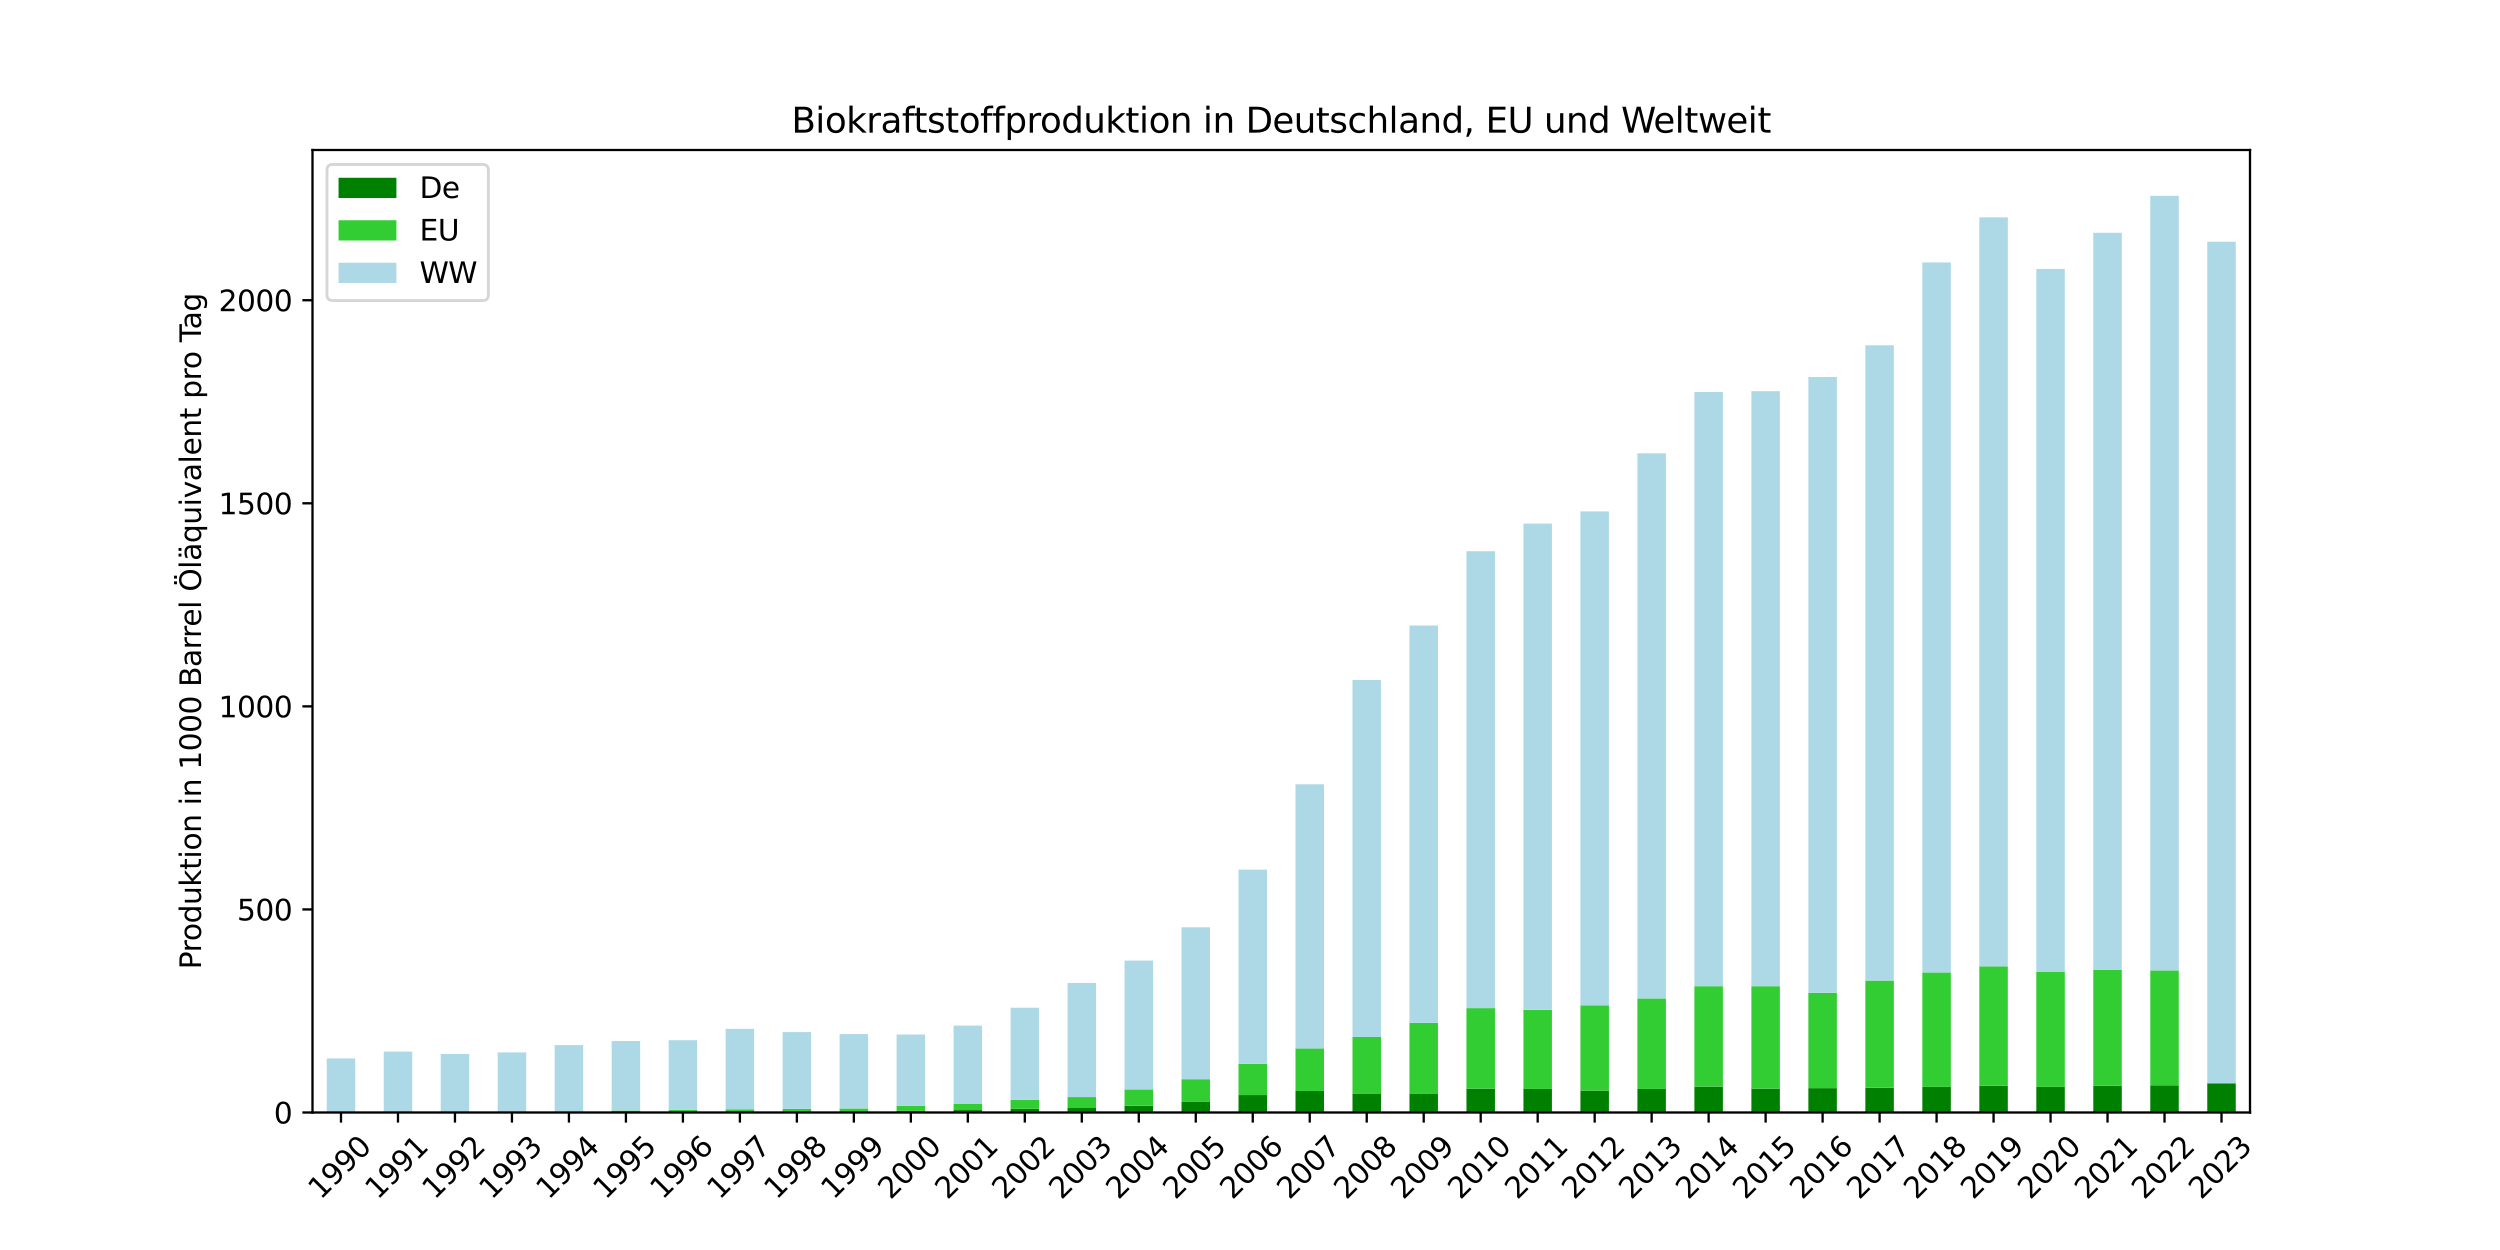 <?xml version="1.0" encoding="utf-8" standalone="no"?>
<!DOCTYPE svg PUBLIC "-//W3C//DTD SVG 1.1//EN"
  "http://www.w3.org/Graphics/SVG/1.1/DTD/svg11.dtd">
<svg xmlns:xlink="http://www.w3.org/1999/xlink" width="864pt" height="432pt" viewBox="0 0 864 432" xmlns="http://www.w3.org/2000/svg" version="1.1">
 <defs>
  <style type="text/css">*{stroke-linejoin: round; stroke-linecap: butt}</style>
 </defs>
 <g id="figure_1">
  <g id="patch_1">
   <path d="M 0 432 
L 864 432 
L 864 0 
L 0 0 
z
" style="fill: #ffffff"/>
  </g>
  <g id="axes_1">
   <g id="patch_2">
    <path d="M 108 384.48 
L 777.6 384.48 
L 777.6 51.84 
L 108 51.84 
z
" style="fill: #ffffff"/>
   </g>
   <g id="patch_3">
    <path d="M 112.924 384.48 
L 122.771 384.48 
L 122.771 384.48 
L 112.924 384.48 
z
" clip-path="url(#p14519a9621)" style="fill: #008000"/>
   </g>
   <g id="patch_4">
    <path d="M 132.618 384.48 
L 142.465 384.48 
L 142.465 384.48 
L 132.618 384.48 
z
" clip-path="url(#p14519a9621)" style="fill: #008000"/>
   </g>
   <g id="patch_5">
    <path d="M 152.312 384.48 
L 162.159 384.48 
L 162.159 384.48 
L 152.312 384.48 
z
" clip-path="url(#p14519a9621)" style="fill: #008000"/>
   </g>
   <g id="patch_6">
    <path d="M 172.006 384.48 
L 181.853 384.48 
L 181.853 384.48 
L 172.006 384.48 
z
" clip-path="url(#p14519a9621)" style="fill: #008000"/>
   </g>
   <g id="patch_7">
    <path d="M 191.7 384.48 
L 201.547 384.48 
L 201.547 384.48 
L 191.7 384.48 
z
" clip-path="url(#p14519a9621)" style="fill: #008000"/>
   </g>
   <g id="patch_8">
    <path d="M 211.394 384.48 
L 221.241 384.48 
L 221.241 384.34 
L 211.394 384.34 
z
" clip-path="url(#p14519a9621)" style="fill: #008000"/>
   </g>
   <g id="patch_9">
    <path d="M 231.088 384.48 
L 240.935 384.48 
L 240.935 384.34 
L 231.088 384.34 
z
" clip-path="url(#p14519a9621)" style="fill: #008000"/>
   </g>
   <g id="patch_10">
    <path d="M 250.782 384.48 
L 260.629 384.48 
L 260.629 384.34 
L 250.782 384.34 
z
" clip-path="url(#p14519a9621)" style="fill: #008000"/>
   </g>
   <g id="patch_11">
    <path d="M 270.476 384.48 
L 280.324 384.48 
L 280.324 384.199 
L 270.476 384.199 
z
" clip-path="url(#p14519a9621)" style="fill: #008000"/>
   </g>
   <g id="patch_12">
    <path d="M 290.171 384.48 
L 300.018 384.48 
L 300.018 384.199 
L 290.171 384.199 
z
" clip-path="url(#p14519a9621)" style="fill: #008000"/>
   </g>
   <g id="patch_13">
    <path d="M 309.865 384.48 
L 319.712 384.48 
L 319.712 383.919 
L 309.865 383.919 
z
" clip-path="url(#p14519a9621)" style="fill: #008000"/>
   </g>
   <g id="patch_14">
    <path d="M 329.559 384.48 
L 339.406 384.48 
L 339.406 383.638 
L 329.559 383.638 
z
" clip-path="url(#p14519a9621)" style="fill: #008000"/>
   </g>
   <g id="patch_15">
    <path d="M 349.253 384.48 
L 359.1 384.48 
L 359.1 383.217 
L 349.253 383.217 
z
" clip-path="url(#p14519a9621)" style="fill: #008000"/>
   </g>
   <g id="patch_16">
    <path d="M 368.947 384.48 
L 378.794 384.48 
L 378.794 382.936 
L 368.947 382.936 
z
" clip-path="url(#p14519a9621)" style="fill: #008000"/>
   </g>
   <g id="patch_17">
    <path d="M 388.641 384.48 
L 398.488 384.48 
L 398.488 382.094 
L 388.641 382.094 
z
" clip-path="url(#p14519a9621)" style="fill: #008000"/>
   </g>
   <g id="patch_18">
    <path d="M 408.335 384.48 
L 418.182 384.48 
L 418.182 380.831 
L 408.335 380.831 
z
" clip-path="url(#p14519a9621)" style="fill: #008000"/>
   </g>
   <g id="patch_19">
    <path d="M 428.029 384.48 
L 437.876 384.48 
L 437.876 378.444 
L 428.029 378.444 
z
" clip-path="url(#p14519a9621)" style="fill: #008000"/>
   </g>
   <g id="patch_20">
    <path d="M 447.724 384.48 
L 457.571 384.48 
L 457.571 377.041 
L 447.724 377.041 
z
" clip-path="url(#p14519a9621)" style="fill: #008000"/>
   </g>
   <g id="patch_21">
    <path d="M 467.418 384.48 
L 477.265 384.48 
L 477.265 377.883 
L 467.418 377.883 
z
" clip-path="url(#p14519a9621)" style="fill: #008000"/>
   </g>
   <g id="patch_22">
    <path d="M 487.112 384.48 
L 496.959 384.48 
L 496.959 377.883 
L 487.112 377.883 
z
" clip-path="url(#p14519a9621)" style="fill: #008000"/>
   </g>
   <g id="patch_23">
    <path d="M 506.806 384.48 
L 516.653 384.48 
L 516.653 376.199 
L 506.806 376.199 
z
" clip-path="url(#p14519a9621)" style="fill: #008000"/>
   </g>
   <g id="patch_24">
    <path d="M 526.5 384.48 
L 536.347 384.48 
L 536.347 376.339 
L 526.5 376.339 
z
" clip-path="url(#p14519a9621)" style="fill: #008000"/>
   </g>
   <g id="patch_25">
    <path d="M 546.194 384.48 
L 556.041 384.48 
L 556.041 376.9 
L 546.194 376.9 
z
" clip-path="url(#p14519a9621)" style="fill: #008000"/>
   </g>
   <g id="patch_26">
    <path d="M 565.888 384.48 
L 575.735 384.48 
L 575.735 376.339 
L 565.888 376.339 
z
" clip-path="url(#p14519a9621)" style="fill: #008000"/>
   </g>
   <g id="patch_27">
    <path d="M 585.582 384.48 
L 595.429 384.48 
L 595.429 375.497 
L 585.582 375.497 
z
" clip-path="url(#p14519a9621)" style="fill: #008000"/>
   </g>
   <g id="patch_28">
    <path d="M 605.276 384.48 
L 615.124 384.48 
L 615.124 376.199 
L 605.276 376.199 
z
" clip-path="url(#p14519a9621)" style="fill: #008000"/>
   </g>
   <g id="patch_29">
    <path d="M 624.971 384.48 
L 634.818 384.48 
L 634.818 376.058 
L 624.971 376.058 
z
" clip-path="url(#p14519a9621)" style="fill: #008000"/>
   </g>
   <g id="patch_30">
    <path d="M 644.665 384.48 
L 654.512 384.48 
L 654.512 375.918 
L 644.665 375.918 
z
" clip-path="url(#p14519a9621)" style="fill: #008000"/>
   </g>
   <g id="patch_31">
    <path d="M 664.359 384.48 
L 674.206 384.48 
L 674.206 375.637 
L 664.359 375.637 
z
" clip-path="url(#p14519a9621)" style="fill: #008000"/>
   </g>
   <g id="patch_32">
    <path d="M 684.053 384.48 
L 693.9 384.48 
L 693.9 375.216 
L 684.053 375.216 
z
" clip-path="url(#p14519a9621)" style="fill: #008000"/>
   </g>
   <g id="patch_33">
    <path d="M 703.747 384.48 
L 713.594 384.48 
L 713.594 375.637 
L 703.747 375.637 
z
" clip-path="url(#p14519a9621)" style="fill: #008000"/>
   </g>
   <g id="patch_34">
    <path d="M 723.441 384.48 
L 733.288 384.48 
L 733.288 375.216 
L 723.441 375.216 
z
" clip-path="url(#p14519a9621)" style="fill: #008000"/>
   </g>
   <g id="patch_35">
    <path d="M 743.135 384.48 
L 752.982 384.48 
L 752.982 375.076 
L 743.135 375.076 
z
" clip-path="url(#p14519a9621)" style="fill: #008000"/>
   </g>
   <g id="patch_36">
    <path d="M 762.829 384.48 
L 772.676 384.48 
L 772.676 374.374 
L 762.829 374.374 
z
" clip-path="url(#p14519a9621)" style="fill: #008000"/>
   </g>
   <g id="patch_37">
    <path d="M 112.924 384.48 
L 122.771 384.48 
L 122.771 384.48 
L 112.924 384.48 
z
" clip-path="url(#p14519a9621)" style="fill: #32cd32"/>
   </g>
   <g id="patch_38">
    <path d="M 132.618 384.48 
L 142.465 384.48 
L 142.465 384.48 
L 132.618 384.48 
z
" clip-path="url(#p14519a9621)" style="fill: #32cd32"/>
   </g>
   <g id="patch_39">
    <path d="M 152.312 384.48 
L 162.159 384.48 
L 162.159 384.48 
L 152.312 384.48 
z
" clip-path="url(#p14519a9621)" style="fill: #32cd32"/>
   </g>
   <g id="patch_40">
    <path d="M 172.006 384.48 
L 181.853 384.48 
L 181.853 384.48 
L 172.006 384.48 
z
" clip-path="url(#p14519a9621)" style="fill: #32cd32"/>
   </g>
   <g id="patch_41">
    <path d="M 191.7 384.48 
L 201.547 384.48 
L 201.547 384.199 
L 191.7 384.199 
z
" clip-path="url(#p14519a9621)" style="fill: #32cd32"/>
   </g>
   <g id="patch_42">
    <path d="M 211.394 384.34 
L 221.241 384.34 
L 221.241 383.778 
L 211.394 383.778 
z
" clip-path="url(#p14519a9621)" style="fill: #32cd32"/>
   </g>
   <g id="patch_43">
    <path d="M 231.088 384.34 
L 240.935 384.34 
L 240.935 383.497 
L 231.088 383.497 
z
" clip-path="url(#p14519a9621)" style="fill: #32cd32"/>
   </g>
   <g id="patch_44">
    <path d="M 250.782 384.34 
L 260.629 384.34 
L 260.629 383.357 
L 250.782 383.357 
z
" clip-path="url(#p14519a9621)" style="fill: #32cd32"/>
   </g>
   <g id="patch_45">
    <path d="M 270.476 384.199 
L 280.324 384.199 
L 280.324 383.217 
L 270.476 383.217 
z
" clip-path="url(#p14519a9621)" style="fill: #32cd32"/>
   </g>
   <g id="patch_46">
    <path d="M 290.171 384.199 
L 300.018 384.199 
L 300.018 383.076 
L 290.171 383.076 
z
" clip-path="url(#p14519a9621)" style="fill: #32cd32"/>
   </g>
   <g id="patch_47">
    <path d="M 309.865 383.919 
L 319.712 383.919 
L 319.712 382.094 
L 309.865 382.094 
z
" clip-path="url(#p14519a9621)" style="fill: #32cd32"/>
   </g>
   <g id="patch_48">
    <path d="M 329.559 383.638 
L 339.406 383.638 
L 339.406 381.392 
L 329.559 381.392 
z
" clip-path="url(#p14519a9621)" style="fill: #32cd32"/>
   </g>
   <g id="patch_49">
    <path d="M 349.253 383.217 
L 359.1 383.217 
L 359.1 380.129 
L 349.253 380.129 
z
" clip-path="url(#p14519a9621)" style="fill: #32cd32"/>
   </g>
   <g id="patch_50">
    <path d="M 368.947 382.936 
L 378.794 382.936 
L 378.794 379.146 
L 368.947 379.146 
z
" clip-path="url(#p14519a9621)" style="fill: #32cd32"/>
   </g>
   <g id="patch_51">
    <path d="M 388.641 382.094 
L 398.488 382.094 
L 398.488 376.479 
L 388.641 376.479 
z
" clip-path="url(#p14519a9621)" style="fill: #32cd32"/>
   </g>
   <g id="patch_52">
    <path d="M 408.335 380.831 
L 418.182 380.831 
L 418.182 372.97 
L 408.335 372.97 
z
" clip-path="url(#p14519a9621)" style="fill: #32cd32"/>
   </g>
   <g id="patch_53">
    <path d="M 428.029 378.444 
L 437.876 378.444 
L 437.876 367.636 
L 428.029 367.636 
z
" clip-path="url(#p14519a9621)" style="fill: #32cd32"/>
   </g>
   <g id="patch_54">
    <path d="M 447.724 377.041 
L 457.571 377.041 
L 457.571 362.303 
L 447.724 362.303 
z
" clip-path="url(#p14519a9621)" style="fill: #32cd32"/>
   </g>
   <g id="patch_55">
    <path d="M 467.418 377.883 
L 477.265 377.883 
L 477.265 358.372 
L 467.418 358.372 
z
" clip-path="url(#p14519a9621)" style="fill: #32cd32"/>
   </g>
   <g id="patch_56">
    <path d="M 487.112 377.883 
L 496.959 377.883 
L 496.959 353.46 
L 487.112 353.46 
z
" clip-path="url(#p14519a9621)" style="fill: #32cd32"/>
   </g>
   <g id="patch_57">
    <path d="M 506.806 376.199 
L 516.653 376.199 
L 516.653 348.407 
L 506.806 348.407 
z
" clip-path="url(#p14519a9621)" style="fill: #32cd32"/>
   </g>
   <g id="patch_58">
    <path d="M 526.5 376.339 
L 536.347 376.339 
L 536.347 348.968 
L 526.5 348.968 
z
" clip-path="url(#p14519a9621)" style="fill: #32cd32"/>
   </g>
   <g id="patch_59">
    <path d="M 546.194 376.9 
L 556.041 376.9 
L 556.041 347.424 
L 546.194 347.424 
z
" clip-path="url(#p14519a9621)" style="fill: #32cd32"/>
   </g>
   <g id="patch_60">
    <path d="M 565.888 376.339 
L 575.735 376.339 
L 575.735 345.038 
L 565.888 345.038 
z
" clip-path="url(#p14519a9621)" style="fill: #32cd32"/>
   </g>
   <g id="patch_61">
    <path d="M 585.582 375.497 
L 595.429 375.497 
L 595.429 340.827 
L 585.582 340.827 
z
" clip-path="url(#p14519a9621)" style="fill: #32cd32"/>
   </g>
   <g id="patch_62">
    <path d="M 605.276 376.199 
L 615.124 376.199 
L 615.124 340.827 
L 605.276 340.827 
z
" clip-path="url(#p14519a9621)" style="fill: #32cd32"/>
   </g>
   <g id="patch_63">
    <path d="M 624.971 376.058 
L 634.818 376.058 
L 634.818 343.073 
L 624.971 343.073 
z
" clip-path="url(#p14519a9621)" style="fill: #32cd32"/>
   </g>
   <g id="patch_64">
    <path d="M 644.665 375.918 
L 654.512 375.918 
L 654.512 338.862 
L 644.665 338.862 
z
" clip-path="url(#p14519a9621)" style="fill: #32cd32"/>
   </g>
   <g id="patch_65">
    <path d="M 664.359 375.637 
L 674.206 375.637 
L 674.206 336.055 
L 664.359 336.055 
z
" clip-path="url(#p14519a9621)" style="fill: #32cd32"/>
   </g>
   <g id="patch_66">
    <path d="M 684.053 375.216 
L 693.9 375.216 
L 693.9 333.949 
L 684.053 333.949 
z
" clip-path="url(#p14519a9621)" style="fill: #32cd32"/>
   </g>
   <g id="patch_67">
    <path d="M 703.747 375.637 
L 713.594 375.637 
L 713.594 335.914 
L 703.747 335.914 
z
" clip-path="url(#p14519a9621)" style="fill: #32cd32"/>
   </g>
   <g id="patch_68">
    <path d="M 723.441 375.216 
L 733.288 375.216 
L 733.288 335.212 
L 723.441 335.212 
z
" clip-path="url(#p14519a9621)" style="fill: #32cd32"/>
   </g>
   <g id="patch_69">
    <path d="M 743.135 375.076 
L 752.982 375.076 
L 752.982 335.353 
L 743.135 335.353 
z
" clip-path="url(#p14519a9621)" style="fill: #32cd32"/>
   </g>
   <g id="patch_70">
    <path d="M 762.829 384.48 
L 772.676 384.48 
L 772.676 384.48 
L 762.829 384.48 
z
" clip-path="url(#p14519a9621)" style="fill: #32cd32"/>
   </g>
   <g id="patch_71">
    <path d="M 112.924 384.48 
L 122.771 384.48 
L 122.771 365.812 
L 112.924 365.812 
z
" clip-path="url(#p14519a9621)" style="fill: #add8e6"/>
   </g>
   <g id="patch_72">
    <path d="M 132.618 384.48 
L 142.465 384.48 
L 142.465 363.426 
L 132.618 363.426 
z
" clip-path="url(#p14519a9621)" style="fill: #add8e6"/>
   </g>
   <g id="patch_73">
    <path d="M 152.312 384.48 
L 162.159 384.48 
L 162.159 364.268 
L 152.312 364.268 
z
" clip-path="url(#p14519a9621)" style="fill: #add8e6"/>
   </g>
   <g id="patch_74">
    <path d="M 172.006 384.48 
L 181.853 384.48 
L 181.853 363.706 
L 172.006 363.706 
z
" clip-path="url(#p14519a9621)" style="fill: #add8e6"/>
   </g>
   <g id="patch_75">
    <path d="M 191.7 384.199 
L 201.547 384.199 
L 201.547 361.18 
L 191.7 361.18 
z
" clip-path="url(#p14519a9621)" style="fill: #add8e6"/>
   </g>
   <g id="patch_76">
    <path d="M 211.394 383.778 
L 221.241 383.778 
L 221.241 359.776 
L 211.394 359.776 
z
" clip-path="url(#p14519a9621)" style="fill: #add8e6"/>
   </g>
   <g id="patch_77">
    <path d="M 231.088 383.497 
L 240.935 383.497 
L 240.935 359.495 
L 231.088 359.495 
z
" clip-path="url(#p14519a9621)" style="fill: #add8e6"/>
   </g>
   <g id="patch_78">
    <path d="M 250.782 383.357 
L 260.629 383.357 
L 260.629 355.565 
L 250.782 355.565 
z
" clip-path="url(#p14519a9621)" style="fill: #add8e6"/>
   </g>
   <g id="patch_79">
    <path d="M 270.476 383.217 
L 280.324 383.217 
L 280.324 356.688 
L 270.476 356.688 
z
" clip-path="url(#p14519a9621)" style="fill: #add8e6"/>
   </g>
   <g id="patch_80">
    <path d="M 290.171 383.076 
L 300.018 383.076 
L 300.018 357.39 
L 290.171 357.39 
z
" clip-path="url(#p14519a9621)" style="fill: #add8e6"/>
   </g>
   <g id="patch_81">
    <path d="M 309.865 382.094 
L 319.712 382.094 
L 319.712 357.53 
L 309.865 357.53 
z
" clip-path="url(#p14519a9621)" style="fill: #add8e6"/>
   </g>
   <g id="patch_82">
    <path d="M 329.559 381.392 
L 339.406 381.392 
L 339.406 354.442 
L 329.559 354.442 
z
" clip-path="url(#p14519a9621)" style="fill: #add8e6"/>
   </g>
   <g id="patch_83">
    <path d="M 349.253 380.129 
L 359.1 380.129 
L 359.1 348.266 
L 349.253 348.266 
z
" clip-path="url(#p14519a9621)" style="fill: #add8e6"/>
   </g>
   <g id="patch_84">
    <path d="M 368.947 379.146 
L 378.794 379.146 
L 378.794 339.704 
L 368.947 339.704 
z
" clip-path="url(#p14519a9621)" style="fill: #add8e6"/>
   </g>
   <g id="patch_85">
    <path d="M 388.641 376.479 
L 398.488 376.479 
L 398.488 331.984 
L 388.641 331.984 
z
" clip-path="url(#p14519a9621)" style="fill: #add8e6"/>
   </g>
   <g id="patch_86">
    <path d="M 408.335 372.97 
L 418.182 372.97 
L 418.182 320.474 
L 408.335 320.474 
z
" clip-path="url(#p14519a9621)" style="fill: #add8e6"/>
   </g>
   <g id="patch_87">
    <path d="M 428.029 367.636 
L 437.876 367.636 
L 437.876 300.543 
L 428.029 300.543 
z
" clip-path="url(#p14519a9621)" style="fill: #add8e6"/>
   </g>
   <g id="patch_88">
    <path d="M 447.724 362.303 
L 457.571 362.303 
L 457.571 271.066 
L 447.724 271.066 
z
" clip-path="url(#p14519a9621)" style="fill: #add8e6"/>
   </g>
   <g id="patch_89">
    <path d="M 467.418 358.372 
L 477.265 358.372 
L 477.265 234.993 
L 467.418 234.993 
z
" clip-path="url(#p14519a9621)" style="fill: #add8e6"/>
   </g>
   <g id="patch_90">
    <path d="M 487.112 353.46 
L 496.959 353.46 
L 496.959 216.184 
L 487.112 216.184 
z
" clip-path="url(#p14519a9621)" style="fill: #add8e6"/>
   </g>
   <g id="patch_91">
    <path d="M 506.806 348.407 
L 516.653 348.407 
L 516.653 190.498 
L 506.806 190.498 
z
" clip-path="url(#p14519a9621)" style="fill: #add8e6"/>
   </g>
   <g id="patch_92">
    <path d="M 526.5 348.968 
L 536.347 348.968 
L 536.347 180.953 
L 526.5 180.953 
z
" clip-path="url(#p14519a9621)" style="fill: #add8e6"/>
   </g>
   <g id="patch_93">
    <path d="M 546.194 347.424 
L 556.041 347.424 
L 556.041 176.742 
L 546.194 176.742 
z
" clip-path="url(#p14519a9621)" style="fill: #add8e6"/>
   </g>
   <g id="patch_94">
    <path d="M 565.888 345.038 
L 575.735 345.038 
L 575.735 156.67 
L 565.888 156.67 
z
" clip-path="url(#p14519a9621)" style="fill: #add8e6"/>
   </g>
   <g id="patch_95">
    <path d="M 585.582 340.827 
L 595.429 340.827 
L 595.429 135.475 
L 585.582 135.475 
z
" clip-path="url(#p14519a9621)" style="fill: #add8e6"/>
   </g>
   <g id="patch_96">
    <path d="M 605.276 340.827 
L 615.124 340.827 
L 615.124 135.195 
L 605.276 135.195 
z
" clip-path="url(#p14519a9621)" style="fill: #add8e6"/>
   </g>
   <g id="patch_97">
    <path d="M 624.971 343.073 
L 634.818 343.073 
L 634.818 130.282 
L 624.971 130.282 
z
" clip-path="url(#p14519a9621)" style="fill: #add8e6"/>
   </g>
   <g id="patch_98">
    <path d="M 644.665 338.862 
L 654.512 338.862 
L 654.512 119.334 
L 644.665 119.334 
z
" clip-path="url(#p14519a9621)" style="fill: #add8e6"/>
   </g>
   <g id="patch_99">
    <path d="M 664.359 336.055 
L 674.206 336.055 
L 674.206 90.7 
L 664.359 90.7 
z
" clip-path="url(#p14519a9621)" style="fill: #add8e6"/>
   </g>
   <g id="patch_100">
    <path d="M 684.053 333.949 
L 693.9 333.949 
L 693.9 75.119 
L 684.053 75.119 
z
" clip-path="url(#p14519a9621)" style="fill: #add8e6"/>
   </g>
   <g id="patch_101">
    <path d="M 703.747 335.914 
L 713.594 335.914 
L 713.594 92.945 
L 703.747 92.945 
z
" clip-path="url(#p14519a9621)" style="fill: #add8e6"/>
   </g>
   <g id="patch_102">
    <path d="M 723.441 335.212 
L 733.288 335.212 
L 733.288 80.453 
L 723.441 80.453 
z
" clip-path="url(#p14519a9621)" style="fill: #add8e6"/>
   </g>
   <g id="patch_103">
    <path d="M 743.135 335.353 
L 752.982 335.353 
L 752.982 67.68 
L 743.135 67.68 
z
" clip-path="url(#p14519a9621)" style="fill: #add8e6"/>
   </g>
   <g id="patch_104">
    <path d="M 762.829 374.374 
L 772.676 374.374 
L 772.676 83.541 
L 762.829 83.541 
z
" clip-path="url(#p14519a9621)" style="fill: #add8e6"/>
   </g>
   <g id="matplotlib.axis_1">
    <g id="xtick_1">
     <g id="line2d_1">
      <defs>
       <path id="mcf8e9c7130" d="M 0 0 
L 0 3.5 
" style="stroke: #000000; stroke-width: 0.8"/>
      </defs>
      <g>
       <use xlink:href="#mcf8e9c7130" x="117.847" y="384.48" style="stroke: #000000; stroke-width: 0.8"/>
      </g>
     </g>
     <g id="text_1">
      <!-- 1990 -->
      <g transform="translate(110.8 414.849) rotate(-45) scale(0.1 -0.1)">
       <defs>
        <path id="DejaVuSans-31" d="M 794 531 
L 1825 531 
L 1825 4091 
L 703 3866 
L 703 4441 
L 1819 4666 
L 2450 4666 
L 2450 531 
L 3481 531 
L 3481 0 
L 794 0 
L 794 531 
z
" transform="scale(0.016)"/>
        <path id="DejaVuSans-39" d="M 703 97 
L 703 672 
Q 941 559 1184 500 
Q 1428 441 1663 441 
Q 2288 441 2617 861 
Q 2947 1281 2994 2138 
Q 2813 1869 2534 1725 
Q 2256 1581 1919 1581 
Q 1219 1581 811 2004 
Q 403 2428 403 3163 
Q 403 3881 828 4315 
Q 1253 4750 1959 4750 
Q 2769 4750 3195 4129 
Q 3622 3509 3622 2328 
Q 3622 1225 3098 567 
Q 2575 -91 1691 -91 
Q 1453 -91 1209 -44 
Q 966 3 703 97 
z
M 1959 2075 
Q 2384 2075 2632 2365 
Q 2881 2656 2881 3163 
Q 2881 3666 2632 3958 
Q 2384 4250 1959 4250 
Q 1534 4250 1286 3958 
Q 1038 3666 1038 3163 
Q 1038 2656 1286 2365 
Q 1534 2075 1959 2075 
z
" transform="scale(0.016)"/>
        <path id="DejaVuSans-30" d="M 2034 4250 
Q 1547 4250 1301 3770 
Q 1056 3291 1056 2328 
Q 1056 1369 1301 889 
Q 1547 409 2034 409 
Q 2525 409 2770 889 
Q 3016 1369 3016 2328 
Q 3016 3291 2770 3770 
Q 2525 4250 2034 4250 
z
M 2034 4750 
Q 2819 4750 3233 4129 
Q 3647 3509 3647 2328 
Q 3647 1150 3233 529 
Q 2819 -91 2034 -91 
Q 1250 -91 836 529 
Q 422 1150 422 2328 
Q 422 3509 836 4129 
Q 1250 4750 2034 4750 
z
" transform="scale(0.016)"/>
       </defs>
       <use xlink:href="#DejaVuSans-31"/>
       <use xlink:href="#DejaVuSans-39" x="63.623"/>
       <use xlink:href="#DejaVuSans-39" x="127.246"/>
       <use xlink:href="#DejaVuSans-30" x="190.869"/>
      </g>
     </g>
    </g>
    <g id="xtick_2">
     <g id="line2d_2">
      <g>
       <use xlink:href="#mcf8e9c7130" x="137.541" y="384.48" style="stroke: #000000; stroke-width: 0.8"/>
      </g>
     </g>
     <g id="text_2">
      <!-- 1991 -->
      <g transform="translate(130.494 414.849) rotate(-45) scale(0.1 -0.1)">
       <use xlink:href="#DejaVuSans-31"/>
       <use xlink:href="#DejaVuSans-39" x="63.623"/>
       <use xlink:href="#DejaVuSans-39" x="127.246"/>
       <use xlink:href="#DejaVuSans-31" x="190.869"/>
      </g>
     </g>
    </g>
    <g id="xtick_3">
     <g id="line2d_3">
      <g>
       <use xlink:href="#mcf8e9c7130" x="157.235" y="384.48" style="stroke: #000000; stroke-width: 0.8"/>
      </g>
     </g>
     <g id="text_3">
      <!-- 1992 -->
      <g transform="translate(150.189 414.849) rotate(-45) scale(0.1 -0.1)">
       <defs>
        <path id="DejaVuSans-32" d="M 1228 531 
L 3431 531 
L 3431 0 
L 469 0 
L 469 531 
Q 828 903 1448 1529 
Q 2069 2156 2228 2338 
Q 2531 2678 2651 2914 
Q 2772 3150 2772 3378 
Q 2772 3750 2511 3984 
Q 2250 4219 1831 4219 
Q 1534 4219 1204 4116 
Q 875 4013 500 3803 
L 500 4441 
Q 881 4594 1212 4672 
Q 1544 4750 1819 4750 
Q 2544 4750 2975 4387 
Q 3406 4025 3406 3419 
Q 3406 3131 3298 2873 
Q 3191 2616 2906 2266 
Q 2828 2175 2409 1742 
Q 1991 1309 1228 531 
z
" transform="scale(0.016)"/>
       </defs>
       <use xlink:href="#DejaVuSans-31"/>
       <use xlink:href="#DejaVuSans-39" x="63.623"/>
       <use xlink:href="#DejaVuSans-39" x="127.246"/>
       <use xlink:href="#DejaVuSans-32" x="190.869"/>
      </g>
     </g>
    </g>
    <g id="xtick_4">
     <g id="line2d_4">
      <g>
       <use xlink:href="#mcf8e9c7130" x="176.929" y="384.48" style="stroke: #000000; stroke-width: 0.8"/>
      </g>
     </g>
     <g id="text_4">
      <!-- 1993 -->
      <g transform="translate(169.883 414.849) rotate(-45) scale(0.1 -0.1)">
       <defs>
        <path id="DejaVuSans-33" d="M 2597 2516 
Q 3050 2419 3304 2112 
Q 3559 1806 3559 1356 
Q 3559 666 3084 287 
Q 2609 -91 1734 -91 
Q 1441 -91 1130 -33 
Q 819 25 488 141 
L 488 750 
Q 750 597 1062 519 
Q 1375 441 1716 441 
Q 2309 441 2620 675 
Q 2931 909 2931 1356 
Q 2931 1769 2642 2001 
Q 2353 2234 1838 2234 
L 1294 2234 
L 1294 2753 
L 1863 2753 
Q 2328 2753 2575 2939 
Q 2822 3125 2822 3475 
Q 2822 3834 2567 4026 
Q 2313 4219 1838 4219 
Q 1578 4219 1281 4162 
Q 984 4106 628 3988 
L 628 4550 
Q 988 4650 1302 4700 
Q 1616 4750 1894 4750 
Q 2613 4750 3031 4423 
Q 3450 4097 3450 3541 
Q 3450 3153 3228 2886 
Q 3006 2619 2597 2516 
z
" transform="scale(0.016)"/>
       </defs>
       <use xlink:href="#DejaVuSans-31"/>
       <use xlink:href="#DejaVuSans-39" x="63.623"/>
       <use xlink:href="#DejaVuSans-39" x="127.246"/>
       <use xlink:href="#DejaVuSans-33" x="190.869"/>
      </g>
     </g>
    </g>
    <g id="xtick_5">
     <g id="line2d_5">
      <g>
       <use xlink:href="#mcf8e9c7130" x="196.624" y="384.48" style="stroke: #000000; stroke-width: 0.8"/>
      </g>
     </g>
     <g id="text_5">
      <!-- 1994 -->
      <g transform="translate(189.577 414.849) rotate(-45) scale(0.1 -0.1)">
       <defs>
        <path id="DejaVuSans-34" d="M 2419 4116 
L 825 1625 
L 2419 1625 
L 2419 4116 
z
M 2253 4666 
L 3047 4666 
L 3047 1625 
L 3713 1625 
L 3713 1100 
L 3047 1100 
L 3047 0 
L 2419 0 
L 2419 1100 
L 313 1100 
L 313 1709 
L 2253 4666 
z
" transform="scale(0.016)"/>
       </defs>
       <use xlink:href="#DejaVuSans-31"/>
       <use xlink:href="#DejaVuSans-39" x="63.623"/>
       <use xlink:href="#DejaVuSans-39" x="127.246"/>
       <use xlink:href="#DejaVuSans-34" x="190.869"/>
      </g>
     </g>
    </g>
    <g id="xtick_6">
     <g id="line2d_6">
      <g>
       <use xlink:href="#mcf8e9c7130" x="216.318" y="384.48" style="stroke: #000000; stroke-width: 0.8"/>
      </g>
     </g>
     <g id="text_6">
      <!-- 1995 -->
      <g transform="translate(209.271 414.849) rotate(-45) scale(0.1 -0.1)">
       <defs>
        <path id="DejaVuSans-35" d="M 691 4666 
L 3169 4666 
L 3169 4134 
L 1269 4134 
L 1269 2991 
Q 1406 3038 1543 3061 
Q 1681 3084 1819 3084 
Q 2600 3084 3056 2656 
Q 3513 2228 3513 1497 
Q 3513 744 3044 326 
Q 2575 -91 1722 -91 
Q 1428 -91 1123 -41 
Q 819 9 494 109 
L 494 744 
Q 775 591 1075 516 
Q 1375 441 1709 441 
Q 2250 441 2565 725 
Q 2881 1009 2881 1497 
Q 2881 1984 2565 2268 
Q 2250 2553 1709 2553 
Q 1456 2553 1204 2497 
Q 953 2441 691 2322 
L 691 4666 
z
" transform="scale(0.016)"/>
       </defs>
       <use xlink:href="#DejaVuSans-31"/>
       <use xlink:href="#DejaVuSans-39" x="63.623"/>
       <use xlink:href="#DejaVuSans-39" x="127.246"/>
       <use xlink:href="#DejaVuSans-35" x="190.869"/>
      </g>
     </g>
    </g>
    <g id="xtick_7">
     <g id="line2d_7">
      <g>
       <use xlink:href="#mcf8e9c7130" x="236.012" y="384.48" style="stroke: #000000; stroke-width: 0.8"/>
      </g>
     </g>
     <g id="text_7">
      <!-- 1996 -->
      <g transform="translate(228.965 414.849) rotate(-45) scale(0.1 -0.1)">
       <defs>
        <path id="DejaVuSans-36" d="M 2113 2584 
Q 1688 2584 1439 2293 
Q 1191 2003 1191 1497 
Q 1191 994 1439 701 
Q 1688 409 2113 409 
Q 2538 409 2786 701 
Q 3034 994 3034 1497 
Q 3034 2003 2786 2293 
Q 2538 2584 2113 2584 
z
M 3366 4563 
L 3366 3988 
Q 3128 4100 2886 4159 
Q 2644 4219 2406 4219 
Q 1781 4219 1451 3797 
Q 1122 3375 1075 2522 
Q 1259 2794 1537 2939 
Q 1816 3084 2150 3084 
Q 2853 3084 3261 2657 
Q 3669 2231 3669 1497 
Q 3669 778 3244 343 
Q 2819 -91 2113 -91 
Q 1303 -91 875 529 
Q 447 1150 447 2328 
Q 447 3434 972 4092 
Q 1497 4750 2381 4750 
Q 2619 4750 2861 4703 
Q 3103 4656 3366 4563 
z
" transform="scale(0.016)"/>
       </defs>
       <use xlink:href="#DejaVuSans-31"/>
       <use xlink:href="#DejaVuSans-39" x="63.623"/>
       <use xlink:href="#DejaVuSans-39" x="127.246"/>
       <use xlink:href="#DejaVuSans-36" x="190.869"/>
      </g>
     </g>
    </g>
    <g id="xtick_8">
     <g id="line2d_8">
      <g>
       <use xlink:href="#mcf8e9c7130" x="255.706" y="384.48" style="stroke: #000000; stroke-width: 0.8"/>
      </g>
     </g>
     <g id="text_8">
      <!-- 1997 -->
      <g transform="translate(248.659 414.849) rotate(-45) scale(0.1 -0.1)">
       <defs>
        <path id="DejaVuSans-37" d="M 525 4666 
L 3525 4666 
L 3525 4397 
L 1831 0 
L 1172 0 
L 2766 4134 
L 525 4134 
L 525 4666 
z
" transform="scale(0.016)"/>
       </defs>
       <use xlink:href="#DejaVuSans-31"/>
       <use xlink:href="#DejaVuSans-39" x="63.623"/>
       <use xlink:href="#DejaVuSans-39" x="127.246"/>
       <use xlink:href="#DejaVuSans-37" x="190.869"/>
      </g>
     </g>
    </g>
    <g id="xtick_9">
     <g id="line2d_9">
      <g>
       <use xlink:href="#mcf8e9c7130" x="275.4" y="384.48" style="stroke: #000000; stroke-width: 0.8"/>
      </g>
     </g>
     <g id="text_9">
      <!-- 1998 -->
      <g transform="translate(268.353 414.849) rotate(-45) scale(0.1 -0.1)">
       <defs>
        <path id="DejaVuSans-38" d="M 2034 2216 
Q 1584 2216 1326 1975 
Q 1069 1734 1069 1313 
Q 1069 891 1326 650 
Q 1584 409 2034 409 
Q 2484 409 2743 651 
Q 3003 894 3003 1313 
Q 3003 1734 2745 1975 
Q 2488 2216 2034 2216 
z
M 1403 2484 
Q 997 2584 770 2862 
Q 544 3141 544 3541 
Q 544 4100 942 4425 
Q 1341 4750 2034 4750 
Q 2731 4750 3128 4425 
Q 3525 4100 3525 3541 
Q 3525 3141 3298 2862 
Q 3072 2584 2669 2484 
Q 3125 2378 3379 2068 
Q 3634 1759 3634 1313 
Q 3634 634 3220 271 
Q 2806 -91 2034 -91 
Q 1263 -91 848 271 
Q 434 634 434 1313 
Q 434 1759 690 2068 
Q 947 2378 1403 2484 
z
M 1172 3481 
Q 1172 3119 1398 2916 
Q 1625 2713 2034 2713 
Q 2441 2713 2670 2916 
Q 2900 3119 2900 3481 
Q 2900 3844 2670 4047 
Q 2441 4250 2034 4250 
Q 1625 4250 1398 4047 
Q 1172 3844 1172 3481 
z
" transform="scale(0.016)"/>
       </defs>
       <use xlink:href="#DejaVuSans-31"/>
       <use xlink:href="#DejaVuSans-39" x="63.623"/>
       <use xlink:href="#DejaVuSans-39" x="127.246"/>
       <use xlink:href="#DejaVuSans-38" x="190.869"/>
      </g>
     </g>
    </g>
    <g id="xtick_10">
     <g id="line2d_10">
      <g>
       <use xlink:href="#mcf8e9c7130" x="295.094" y="384.48" style="stroke: #000000; stroke-width: 0.8"/>
      </g>
     </g>
     <g id="text_10">
      <!-- 1999 -->
      <g transform="translate(288.047 414.849) rotate(-45) scale(0.1 -0.1)">
       <use xlink:href="#DejaVuSans-31"/>
       <use xlink:href="#DejaVuSans-39" x="63.623"/>
       <use xlink:href="#DejaVuSans-39" x="127.246"/>
       <use xlink:href="#DejaVuSans-39" x="190.869"/>
      </g>
     </g>
    </g>
    <g id="xtick_11">
     <g id="line2d_11">
      <g>
       <use xlink:href="#mcf8e9c7130" x="314.788" y="384.48" style="stroke: #000000; stroke-width: 0.8"/>
      </g>
     </g>
     <g id="text_11">
      <!-- 2000 -->
      <g transform="translate(307.741 414.849) rotate(-45) scale(0.1 -0.1)">
       <use xlink:href="#DejaVuSans-32"/>
       <use xlink:href="#DejaVuSans-30" x="63.623"/>
       <use xlink:href="#DejaVuSans-30" x="127.246"/>
       <use xlink:href="#DejaVuSans-30" x="190.869"/>
      </g>
     </g>
    </g>
    <g id="xtick_12">
     <g id="line2d_12">
      <g>
       <use xlink:href="#mcf8e9c7130" x="334.482" y="384.48" style="stroke: #000000; stroke-width: 0.8"/>
      </g>
     </g>
     <g id="text_12">
      <!-- 2001 -->
      <g transform="translate(327.436 414.849) rotate(-45) scale(0.1 -0.1)">
       <use xlink:href="#DejaVuSans-32"/>
       <use xlink:href="#DejaVuSans-30" x="63.623"/>
       <use xlink:href="#DejaVuSans-30" x="127.246"/>
       <use xlink:href="#DejaVuSans-31" x="190.869"/>
      </g>
     </g>
    </g>
    <g id="xtick_13">
     <g id="line2d_13">
      <g>
       <use xlink:href="#mcf8e9c7130" x="354.176" y="384.48" style="stroke: #000000; stroke-width: 0.8"/>
      </g>
     </g>
     <g id="text_13">
      <!-- 2002 -->
      <g transform="translate(347.13 414.849) rotate(-45) scale(0.1 -0.1)">
       <use xlink:href="#DejaVuSans-32"/>
       <use xlink:href="#DejaVuSans-30" x="63.623"/>
       <use xlink:href="#DejaVuSans-30" x="127.246"/>
       <use xlink:href="#DejaVuSans-32" x="190.869"/>
      </g>
     </g>
    </g>
    <g id="xtick_14">
     <g id="line2d_14">
      <g>
       <use xlink:href="#mcf8e9c7130" x="373.871" y="384.48" style="stroke: #000000; stroke-width: 0.8"/>
      </g>
     </g>
     <g id="text_14">
      <!-- 2003 -->
      <g transform="translate(366.824 414.849) rotate(-45) scale(0.1 -0.1)">
       <use xlink:href="#DejaVuSans-32"/>
       <use xlink:href="#DejaVuSans-30" x="63.623"/>
       <use xlink:href="#DejaVuSans-30" x="127.246"/>
       <use xlink:href="#DejaVuSans-33" x="190.869"/>
      </g>
     </g>
    </g>
    <g id="xtick_15">
     <g id="line2d_15">
      <g>
       <use xlink:href="#mcf8e9c7130" x="393.565" y="384.48" style="stroke: #000000; stroke-width: 0.8"/>
      </g>
     </g>
     <g id="text_15">
      <!-- 2004 -->
      <g transform="translate(386.518 414.849) rotate(-45) scale(0.1 -0.1)">
       <use xlink:href="#DejaVuSans-32"/>
       <use xlink:href="#DejaVuSans-30" x="63.623"/>
       <use xlink:href="#DejaVuSans-30" x="127.246"/>
       <use xlink:href="#DejaVuSans-34" x="190.869"/>
      </g>
     </g>
    </g>
    <g id="xtick_16">
     <g id="line2d_16">
      <g>
       <use xlink:href="#mcf8e9c7130" x="413.259" y="384.48" style="stroke: #000000; stroke-width: 0.8"/>
      </g>
     </g>
     <g id="text_16">
      <!-- 2005 -->
      <g transform="translate(406.212 414.849) rotate(-45) scale(0.1 -0.1)">
       <use xlink:href="#DejaVuSans-32"/>
       <use xlink:href="#DejaVuSans-30" x="63.623"/>
       <use xlink:href="#DejaVuSans-30" x="127.246"/>
       <use xlink:href="#DejaVuSans-35" x="190.869"/>
      </g>
     </g>
    </g>
    <g id="xtick_17">
     <g id="line2d_17">
      <g>
       <use xlink:href="#mcf8e9c7130" x="432.953" y="384.48" style="stroke: #000000; stroke-width: 0.8"/>
      </g>
     </g>
     <g id="text_17">
      <!-- 2006 -->
      <g transform="translate(425.906 414.849) rotate(-45) scale(0.1 -0.1)">
       <use xlink:href="#DejaVuSans-32"/>
       <use xlink:href="#DejaVuSans-30" x="63.623"/>
       <use xlink:href="#DejaVuSans-30" x="127.246"/>
       <use xlink:href="#DejaVuSans-36" x="190.869"/>
      </g>
     </g>
    </g>
    <g id="xtick_18">
     <g id="line2d_18">
      <g>
       <use xlink:href="#mcf8e9c7130" x="452.647" y="384.48" style="stroke: #000000; stroke-width: 0.8"/>
      </g>
     </g>
     <g id="text_18">
      <!-- 2007 -->
      <g transform="translate(445.6 414.849) rotate(-45) scale(0.1 -0.1)">
       <use xlink:href="#DejaVuSans-32"/>
       <use xlink:href="#DejaVuSans-30" x="63.623"/>
       <use xlink:href="#DejaVuSans-30" x="127.246"/>
       <use xlink:href="#DejaVuSans-37" x="190.869"/>
      </g>
     </g>
    </g>
    <g id="xtick_19">
     <g id="line2d_19">
      <g>
       <use xlink:href="#mcf8e9c7130" x="472.341" y="384.48" style="stroke: #000000; stroke-width: 0.8"/>
      </g>
     </g>
     <g id="text_19">
      <!-- 2008 -->
      <g transform="translate(465.294 414.849) rotate(-45) scale(0.1 -0.1)">
       <use xlink:href="#DejaVuSans-32"/>
       <use xlink:href="#DejaVuSans-30" x="63.623"/>
       <use xlink:href="#DejaVuSans-30" x="127.246"/>
       <use xlink:href="#DejaVuSans-38" x="190.869"/>
      </g>
     </g>
    </g>
    <g id="xtick_20">
     <g id="line2d_20">
      <g>
       <use xlink:href="#mcf8e9c7130" x="492.035" y="384.48" style="stroke: #000000; stroke-width: 0.8"/>
      </g>
     </g>
     <g id="text_20">
      <!-- 2009 -->
      <g transform="translate(484.989 414.849) rotate(-45) scale(0.1 -0.1)">
       <use xlink:href="#DejaVuSans-32"/>
       <use xlink:href="#DejaVuSans-30" x="63.623"/>
       <use xlink:href="#DejaVuSans-30" x="127.246"/>
       <use xlink:href="#DejaVuSans-39" x="190.869"/>
      </g>
     </g>
    </g>
    <g id="xtick_21">
     <g id="line2d_21">
      <g>
       <use xlink:href="#mcf8e9c7130" x="511.729" y="384.48" style="stroke: #000000; stroke-width: 0.8"/>
      </g>
     </g>
     <g id="text_21">
      <!-- 2010 -->
      <g transform="translate(504.683 414.849) rotate(-45) scale(0.1 -0.1)">
       <use xlink:href="#DejaVuSans-32"/>
       <use xlink:href="#DejaVuSans-30" x="63.623"/>
       <use xlink:href="#DejaVuSans-31" x="127.246"/>
       <use xlink:href="#DejaVuSans-30" x="190.869"/>
      </g>
     </g>
    </g>
    <g id="xtick_22">
     <g id="line2d_22">
      <g>
       <use xlink:href="#mcf8e9c7130" x="531.424" y="384.48" style="stroke: #000000; stroke-width: 0.8"/>
      </g>
     </g>
     <g id="text_22">
      <!-- 2011 -->
      <g transform="translate(524.377 414.849) rotate(-45) scale(0.1 -0.1)">
       <use xlink:href="#DejaVuSans-32"/>
       <use xlink:href="#DejaVuSans-30" x="63.623"/>
       <use xlink:href="#DejaVuSans-31" x="127.246"/>
       <use xlink:href="#DejaVuSans-31" x="190.869"/>
      </g>
     </g>
    </g>
    <g id="xtick_23">
     <g id="line2d_23">
      <g>
       <use xlink:href="#mcf8e9c7130" x="551.118" y="384.48" style="stroke: #000000; stroke-width: 0.8"/>
      </g>
     </g>
     <g id="text_23">
      <!-- 2012 -->
      <g transform="translate(544.071 414.849) rotate(-45) scale(0.1 -0.1)">
       <use xlink:href="#DejaVuSans-32"/>
       <use xlink:href="#DejaVuSans-30" x="63.623"/>
       <use xlink:href="#DejaVuSans-31" x="127.246"/>
       <use xlink:href="#DejaVuSans-32" x="190.869"/>
      </g>
     </g>
    </g>
    <g id="xtick_24">
     <g id="line2d_24">
      <g>
       <use xlink:href="#mcf8e9c7130" x="570.812" y="384.48" style="stroke: #000000; stroke-width: 0.8"/>
      </g>
     </g>
     <g id="text_24">
      <!-- 2013 -->
      <g transform="translate(563.765 414.849) rotate(-45) scale(0.1 -0.1)">
       <use xlink:href="#DejaVuSans-32"/>
       <use xlink:href="#DejaVuSans-30" x="63.623"/>
       <use xlink:href="#DejaVuSans-31" x="127.246"/>
       <use xlink:href="#DejaVuSans-33" x="190.869"/>
      </g>
     </g>
    </g>
    <g id="xtick_25">
     <g id="line2d_25">
      <g>
       <use xlink:href="#mcf8e9c7130" x="590.506" y="384.48" style="stroke: #000000; stroke-width: 0.8"/>
      </g>
     </g>
     <g id="text_25">
      <!-- 2014 -->
      <g transform="translate(583.459 414.849) rotate(-45) scale(0.1 -0.1)">
       <use xlink:href="#DejaVuSans-32"/>
       <use xlink:href="#DejaVuSans-30" x="63.623"/>
       <use xlink:href="#DejaVuSans-31" x="127.246"/>
       <use xlink:href="#DejaVuSans-34" x="190.869"/>
      </g>
     </g>
    </g>
    <g id="xtick_26">
     <g id="line2d_26">
      <g>
       <use xlink:href="#mcf8e9c7130" x="610.2" y="384.48" style="stroke: #000000; stroke-width: 0.8"/>
      </g>
     </g>
     <g id="text_26">
      <!-- 2015 -->
      <g transform="translate(603.153 414.849) rotate(-45) scale(0.1 -0.1)">
       <use xlink:href="#DejaVuSans-32"/>
       <use xlink:href="#DejaVuSans-30" x="63.623"/>
       <use xlink:href="#DejaVuSans-31" x="127.246"/>
       <use xlink:href="#DejaVuSans-35" x="190.869"/>
      </g>
     </g>
    </g>
    <g id="xtick_27">
     <g id="line2d_27">
      <g>
       <use xlink:href="#mcf8e9c7130" x="629.894" y="384.48" style="stroke: #000000; stroke-width: 0.8"/>
      </g>
     </g>
     <g id="text_27">
      <!-- 2016 -->
      <g transform="translate(622.847 414.849) rotate(-45) scale(0.1 -0.1)">
       <use xlink:href="#DejaVuSans-32"/>
       <use xlink:href="#DejaVuSans-30" x="63.623"/>
       <use xlink:href="#DejaVuSans-31" x="127.246"/>
       <use xlink:href="#DejaVuSans-36" x="190.869"/>
      </g>
     </g>
    </g>
    <g id="xtick_28">
     <g id="line2d_28">
      <g>
       <use xlink:href="#mcf8e9c7130" x="649.588" y="384.48" style="stroke: #000000; stroke-width: 0.8"/>
      </g>
     </g>
     <g id="text_28">
      <!-- 2017 -->
      <g transform="translate(642.541 414.849) rotate(-45) scale(0.1 -0.1)">
       <use xlink:href="#DejaVuSans-32"/>
       <use xlink:href="#DejaVuSans-30" x="63.623"/>
       <use xlink:href="#DejaVuSans-31" x="127.246"/>
       <use xlink:href="#DejaVuSans-37" x="190.869"/>
      </g>
     </g>
    </g>
    <g id="xtick_29">
     <g id="line2d_29">
      <g>
       <use xlink:href="#mcf8e9c7130" x="669.282" y="384.48" style="stroke: #000000; stroke-width: 0.8"/>
      </g>
     </g>
     <g id="text_29">
      <!-- 2018 -->
      <g transform="translate(662.236 414.849) rotate(-45) scale(0.1 -0.1)">
       <use xlink:href="#DejaVuSans-32"/>
       <use xlink:href="#DejaVuSans-30" x="63.623"/>
       <use xlink:href="#DejaVuSans-31" x="127.246"/>
       <use xlink:href="#DejaVuSans-38" x="190.869"/>
      </g>
     </g>
    </g>
    <g id="xtick_30">
     <g id="line2d_30">
      <g>
       <use xlink:href="#mcf8e9c7130" x="688.976" y="384.48" style="stroke: #000000; stroke-width: 0.8"/>
      </g>
     </g>
     <g id="text_30">
      <!-- 2019 -->
      <g transform="translate(681.93 414.849) rotate(-45) scale(0.1 -0.1)">
       <use xlink:href="#DejaVuSans-32"/>
       <use xlink:href="#DejaVuSans-30" x="63.623"/>
       <use xlink:href="#DejaVuSans-31" x="127.246"/>
       <use xlink:href="#DejaVuSans-39" x="190.869"/>
      </g>
     </g>
    </g>
    <g id="xtick_31">
     <g id="line2d_31">
      <g>
       <use xlink:href="#mcf8e9c7130" x="708.671" y="384.48" style="stroke: #000000; stroke-width: 0.8"/>
      </g>
     </g>
     <g id="text_31">
      <!-- 2020 -->
      <g transform="translate(701.624 414.849) rotate(-45) scale(0.1 -0.1)">
       <use xlink:href="#DejaVuSans-32"/>
       <use xlink:href="#DejaVuSans-30" x="63.623"/>
       <use xlink:href="#DejaVuSans-32" x="127.246"/>
       <use xlink:href="#DejaVuSans-30" x="190.869"/>
      </g>
     </g>
    </g>
    <g id="xtick_32">
     <g id="line2d_32">
      <g>
       <use xlink:href="#mcf8e9c7130" x="728.365" y="384.48" style="stroke: #000000; stroke-width: 0.8"/>
      </g>
     </g>
     <g id="text_32">
      <!-- 2021 -->
      <g transform="translate(721.318 414.849) rotate(-45) scale(0.1 -0.1)">
       <use xlink:href="#DejaVuSans-32"/>
       <use xlink:href="#DejaVuSans-30" x="63.623"/>
       <use xlink:href="#DejaVuSans-32" x="127.246"/>
       <use xlink:href="#DejaVuSans-31" x="190.869"/>
      </g>
     </g>
    </g>
    <g id="xtick_33">
     <g id="line2d_33">
      <g>
       <use xlink:href="#mcf8e9c7130" x="748.059" y="384.48" style="stroke: #000000; stroke-width: 0.8"/>
      </g>
     </g>
     <g id="text_33">
      <!-- 2022 -->
      <g transform="translate(741.012 414.849) rotate(-45) scale(0.1 -0.1)">
       <use xlink:href="#DejaVuSans-32"/>
       <use xlink:href="#DejaVuSans-30" x="63.623"/>
       <use xlink:href="#DejaVuSans-32" x="127.246"/>
       <use xlink:href="#DejaVuSans-32" x="190.869"/>
      </g>
     </g>
    </g>
    <g id="xtick_34">
     <g id="line2d_34">
      <g>
       <use xlink:href="#mcf8e9c7130" x="767.753" y="384.48" style="stroke: #000000; stroke-width: 0.8"/>
      </g>
     </g>
     <g id="text_34">
      <!-- 2023 -->
      <g transform="translate(760.706 414.849) rotate(-45) scale(0.1 -0.1)">
       <use xlink:href="#DejaVuSans-32"/>
       <use xlink:href="#DejaVuSans-30" x="63.623"/>
       <use xlink:href="#DejaVuSans-32" x="127.246"/>
       <use xlink:href="#DejaVuSans-33" x="190.869"/>
      </g>
     </g>
    </g>
   </g>
   <g id="matplotlib.axis_2">
    <g id="ytick_1">
     <g id="line2d_35">
      <defs>
       <path id="m1e9b464936" d="M 0 0 
L -3.5 0 
" style="stroke: #000000; stroke-width: 0.8"/>
      </defs>
      <g>
       <use xlink:href="#m1e9b464936" x="108" y="384.48" style="stroke: #000000; stroke-width: 0.8"/>
      </g>
     </g>
     <g id="text_35">
      <!-- 0 -->
      <g transform="translate(94.638 388.279) scale(0.1 -0.1)">
       <use xlink:href="#DejaVuSans-30"/>
      </g>
     </g>
    </g>
    <g id="ytick_2">
     <g id="line2d_36">
      <g>
       <use xlink:href="#m1e9b464936" x="108" y="314.298" style="stroke: #000000; stroke-width: 0.8"/>
      </g>
     </g>
     <g id="text_36">
      <!-- 500 -->
      <g transform="translate(81.912 318.098) scale(0.1 -0.1)">
       <use xlink:href="#DejaVuSans-35"/>
       <use xlink:href="#DejaVuSans-30" x="63.623"/>
       <use xlink:href="#DejaVuSans-30" x="127.246"/>
      </g>
     </g>
    </g>
    <g id="ytick_3">
     <g id="line2d_37">
      <g>
       <use xlink:href="#m1e9b464936" x="108" y="244.117" style="stroke: #000000; stroke-width: 0.8"/>
      </g>
     </g>
     <g id="text_37">
      <!-- 1000 -->
      <g transform="translate(75.55 247.916) scale(0.1 -0.1)">
       <use xlink:href="#DejaVuSans-31"/>
       <use xlink:href="#DejaVuSans-30" x="63.623"/>
       <use xlink:href="#DejaVuSans-30" x="127.246"/>
       <use xlink:href="#DejaVuSans-30" x="190.869"/>
      </g>
     </g>
    </g>
    <g id="ytick_4">
     <g id="line2d_38">
      <g>
       <use xlink:href="#m1e9b464936" x="108" y="173.935" style="stroke: #000000; stroke-width: 0.8"/>
      </g>
     </g>
     <g id="text_38">
      <!-- 1500 -->
      <g transform="translate(75.55 177.734) scale(0.1 -0.1)">
       <use xlink:href="#DejaVuSans-31"/>
       <use xlink:href="#DejaVuSans-35" x="63.623"/>
       <use xlink:href="#DejaVuSans-30" x="127.246"/>
       <use xlink:href="#DejaVuSans-30" x="190.869"/>
      </g>
     </g>
    </g>
    <g id="ytick_5">
     <g id="line2d_39">
      <g>
       <use xlink:href="#m1e9b464936" x="108" y="103.753" style="stroke: #000000; stroke-width: 0.8"/>
      </g>
     </g>
     <g id="text_39">
      <!-- 2000 -->
      <g transform="translate(75.55 107.553) scale(0.1 -0.1)">
       <use xlink:href="#DejaVuSans-32"/>
       <use xlink:href="#DejaVuSans-30" x="63.623"/>
       <use xlink:href="#DejaVuSans-30" x="127.246"/>
       <use xlink:href="#DejaVuSans-30" x="190.869"/>
      </g>
     </g>
    </g>
    <g id="text_40">
     <!-- Produktion in 1000 Barrel Öläquivalent pro Tag -->
     <g transform="translate(69.47 334.976) rotate(-90) scale(0.1 -0.1)">
      <defs>
       <path id="DejaVuSans-50" d="M 1259 4147 
L 1259 2394 
L 2053 2394 
Q 2494 2394 2734 2622 
Q 2975 2850 2975 3272 
Q 2975 3691 2734 3919 
Q 2494 4147 2053 4147 
L 1259 4147 
z
M 628 4666 
L 2053 4666 
Q 2838 4666 3239 4311 
Q 3641 3956 3641 3272 
Q 3641 2581 3239 2228 
Q 2838 1875 2053 1875 
L 1259 1875 
L 1259 0 
L 628 0 
L 628 4666 
z
" transform="scale(0.016)"/>
       <path id="DejaVuSans-72" d="M 2631 2963 
Q 2534 3019 2420 3045 
Q 2306 3072 2169 3072 
Q 1681 3072 1420 2755 
Q 1159 2438 1159 1844 
L 1159 0 
L 581 0 
L 581 3500 
L 1159 3500 
L 1159 2956 
Q 1341 3275 1631 3429 
Q 1922 3584 2338 3584 
Q 2397 3584 2469 3576 
Q 2541 3569 2628 3553 
L 2631 2963 
z
" transform="scale(0.016)"/>
       <path id="DejaVuSans-6f" d="M 1959 3097 
Q 1497 3097 1228 2736 
Q 959 2375 959 1747 
Q 959 1119 1226 758 
Q 1494 397 1959 397 
Q 2419 397 2687 759 
Q 2956 1122 2956 1747 
Q 2956 2369 2687 2733 
Q 2419 3097 1959 3097 
z
M 1959 3584 
Q 2709 3584 3137 3096 
Q 3566 2609 3566 1747 
Q 3566 888 3137 398 
Q 2709 -91 1959 -91 
Q 1206 -91 779 398 
Q 353 888 353 1747 
Q 353 2609 779 3096 
Q 1206 3584 1959 3584 
z
" transform="scale(0.016)"/>
       <path id="DejaVuSans-64" d="M 2906 2969 
L 2906 4863 
L 3481 4863 
L 3481 0 
L 2906 0 
L 2906 525 
Q 2725 213 2448 61 
Q 2172 -91 1784 -91 
Q 1150 -91 751 415 
Q 353 922 353 1747 
Q 353 2572 751 3078 
Q 1150 3584 1784 3584 
Q 2172 3584 2448 3432 
Q 2725 3281 2906 2969 
z
M 947 1747 
Q 947 1113 1208 752 
Q 1469 391 1925 391 
Q 2381 391 2643 752 
Q 2906 1113 2906 1747 
Q 2906 2381 2643 2742 
Q 2381 3103 1925 3103 
Q 1469 3103 1208 2742 
Q 947 2381 947 1747 
z
" transform="scale(0.016)"/>
       <path id="DejaVuSans-75" d="M 544 1381 
L 544 3500 
L 1119 3500 
L 1119 1403 
Q 1119 906 1312 657 
Q 1506 409 1894 409 
Q 2359 409 2629 706 
Q 2900 1003 2900 1516 
L 2900 3500 
L 3475 3500 
L 3475 0 
L 2900 0 
L 2900 538 
Q 2691 219 2414 64 
Q 2138 -91 1772 -91 
Q 1169 -91 856 284 
Q 544 659 544 1381 
z
M 1991 3584 
L 1991 3584 
z
" transform="scale(0.016)"/>
       <path id="DejaVuSans-6b" d="M 581 4863 
L 1159 4863 
L 1159 1991 
L 2875 3500 
L 3609 3500 
L 1753 1863 
L 3688 0 
L 2938 0 
L 1159 1709 
L 1159 0 
L 581 0 
L 581 4863 
z
" transform="scale(0.016)"/>
       <path id="DejaVuSans-74" d="M 1172 4494 
L 1172 3500 
L 2356 3500 
L 2356 3053 
L 1172 3053 
L 1172 1153 
Q 1172 725 1289 603 
Q 1406 481 1766 481 
L 2356 481 
L 2356 0 
L 1766 0 
Q 1100 0 847 248 
Q 594 497 594 1153 
L 594 3053 
L 172 3053 
L 172 3500 
L 594 3500 
L 594 4494 
L 1172 4494 
z
" transform="scale(0.016)"/>
       <path id="DejaVuSans-69" d="M 603 3500 
L 1178 3500 
L 1178 0 
L 603 0 
L 603 3500 
z
M 603 4863 
L 1178 4863 
L 1178 4134 
L 603 4134 
L 603 4863 
z
" transform="scale(0.016)"/>
       <path id="DejaVuSans-6e" d="M 3513 2113 
L 3513 0 
L 2938 0 
L 2938 2094 
Q 2938 2591 2744 2837 
Q 2550 3084 2163 3084 
Q 1697 3084 1428 2787 
Q 1159 2491 1159 1978 
L 1159 0 
L 581 0 
L 581 3500 
L 1159 3500 
L 1159 2956 
Q 1366 3272 1645 3428 
Q 1925 3584 2291 3584 
Q 2894 3584 3203 3211 
Q 3513 2838 3513 2113 
z
" transform="scale(0.016)"/>
       <path id="DejaVuSans-20" transform="scale(0.016)"/>
       <path id="DejaVuSans-42" d="M 1259 2228 
L 1259 519 
L 2272 519 
Q 2781 519 3026 730 
Q 3272 941 3272 1375 
Q 3272 1813 3026 2020 
Q 2781 2228 2272 2228 
L 1259 2228 
z
M 1259 4147 
L 1259 2741 
L 2194 2741 
Q 2656 2741 2882 2914 
Q 3109 3088 3109 3444 
Q 3109 3797 2882 3972 
Q 2656 4147 2194 4147 
L 1259 4147 
z
M 628 4666 
L 2241 4666 
Q 2963 4666 3353 4366 
Q 3744 4066 3744 3513 
Q 3744 3084 3544 2831 
Q 3344 2578 2956 2516 
Q 3422 2416 3680 2098 
Q 3938 1781 3938 1306 
Q 3938 681 3513 340 
Q 3088 0 2303 0 
L 628 0 
L 628 4666 
z
" transform="scale(0.016)"/>
       <path id="DejaVuSans-61" d="M 2194 1759 
Q 1497 1759 1228 1600 
Q 959 1441 959 1056 
Q 959 750 1161 570 
Q 1363 391 1709 391 
Q 2188 391 2477 730 
Q 2766 1069 2766 1631 
L 2766 1759 
L 2194 1759 
z
M 3341 1997 
L 3341 0 
L 2766 0 
L 2766 531 
Q 2569 213 2275 61 
Q 1981 -91 1556 -91 
Q 1019 -91 701 211 
Q 384 513 384 1019 
Q 384 1609 779 1909 
Q 1175 2209 1959 2209 
L 2766 2209 
L 2766 2266 
Q 2766 2663 2505 2880 
Q 2244 3097 1772 3097 
Q 1472 3097 1187 3025 
Q 903 2953 641 2809 
L 641 3341 
Q 956 3463 1253 3523 
Q 1550 3584 1831 3584 
Q 2591 3584 2966 3190 
Q 3341 2797 3341 1997 
z
" transform="scale(0.016)"/>
       <path id="DejaVuSans-65" d="M 3597 1894 
L 3597 1613 
L 953 1613 
Q 991 1019 1311 708 
Q 1631 397 2203 397 
Q 2534 397 2845 478 
Q 3156 559 3463 722 
L 3463 178 
Q 3153 47 2828 -22 
Q 2503 -91 2169 -91 
Q 1331 -91 842 396 
Q 353 884 353 1716 
Q 353 2575 817 3079 
Q 1281 3584 2069 3584 
Q 2775 3584 3186 3129 
Q 3597 2675 3597 1894 
z
M 3022 2063 
Q 3016 2534 2758 2815 
Q 2500 3097 2075 3097 
Q 1594 3097 1305 2825 
Q 1016 2553 972 2059 
L 3022 2063 
z
" transform="scale(0.016)"/>
       <path id="DejaVuSans-6c" d="M 603 4863 
L 1178 4863 
L 1178 0 
L 603 0 
L 603 4863 
z
" transform="scale(0.016)"/>
       <path id="DejaVuSans-d6" d="M 2522 4238 
Q 1834 4238 1429 3725 
Q 1025 3213 1025 2328 
Q 1025 1447 1429 934 
Q 1834 422 2522 422 
Q 3209 422 3611 934 
Q 4013 1447 4013 2328 
Q 4013 3213 3611 3725 
Q 3209 4238 2522 4238 
z
M 2522 4750 
Q 3503 4750 4090 4092 
Q 4678 3434 4678 2328 
Q 4678 1225 4090 567 
Q 3503 -91 2522 -91 
Q 1538 -91 948 565 
Q 359 1222 359 2328 
Q 359 3434 948 4092 
Q 1538 4750 2522 4750 
z
M 2814 5830 
L 3448 5830 
L 3448 5196 
L 2814 5196 
L 2814 5830 
z
M 1592 5830 
L 2226 5830 
L 2226 5196 
L 1592 5196 
L 1592 5830 
z
" transform="scale(0.016)"/>
       <path id="DejaVuSans-e4" d="M 2194 1759 
Q 1497 1759 1228 1600 
Q 959 1441 959 1056 
Q 959 750 1161 570 
Q 1363 391 1709 391 
Q 2188 391 2477 730 
Q 2766 1069 2766 1631 
L 2766 1759 
L 2194 1759 
z
M 3341 1997 
L 3341 0 
L 2766 0 
L 2766 531 
Q 2569 213 2275 61 
Q 1981 -91 1556 -91 
Q 1019 -91 701 211 
Q 384 513 384 1019 
Q 384 1609 779 1909 
Q 1175 2209 1959 2209 
L 2766 2209 
L 2766 2266 
Q 2766 2663 2505 2880 
Q 2244 3097 1772 3097 
Q 1472 3097 1187 3025 
Q 903 2953 641 2809 
L 641 3341 
Q 956 3463 1253 3523 
Q 1550 3584 1831 3584 
Q 2591 3584 2966 3190 
Q 3341 2797 3341 1997 
z
M 2150 4850 
L 2784 4850 
L 2784 4219 
L 2150 4219 
L 2150 4850 
z
M 928 4850 
L 1562 4850 
L 1562 4219 
L 928 4219 
L 928 4850 
z
" transform="scale(0.016)"/>
       <path id="DejaVuSans-71" d="M 947 1747 
Q 947 1113 1208 752 
Q 1469 391 1925 391 
Q 2381 391 2643 752 
Q 2906 1113 2906 1747 
Q 2906 2381 2643 2742 
Q 2381 3103 1925 3103 
Q 1469 3103 1208 2742 
Q 947 2381 947 1747 
z
M 2906 525 
Q 2725 213 2448 61 
Q 2172 -91 1784 -91 
Q 1150 -91 751 415 
Q 353 922 353 1747 
Q 353 2572 751 3078 
Q 1150 3584 1784 3584 
Q 2172 3584 2448 3432 
Q 2725 3281 2906 2969 
L 2906 3500 
L 3481 3500 
L 3481 -1331 
L 2906 -1331 
L 2906 525 
z
" transform="scale(0.016)"/>
       <path id="DejaVuSans-76" d="M 191 3500 
L 800 3500 
L 1894 563 
L 2988 3500 
L 3597 3500 
L 2284 0 
L 1503 0 
L 191 3500 
z
" transform="scale(0.016)"/>
       <path id="DejaVuSans-70" d="M 1159 525 
L 1159 -1331 
L 581 -1331 
L 581 3500 
L 1159 3500 
L 1159 2969 
Q 1341 3281 1617 3432 
Q 1894 3584 2278 3584 
Q 2916 3584 3314 3078 
Q 3713 2572 3713 1747 
Q 3713 922 3314 415 
Q 2916 -91 2278 -91 
Q 1894 -91 1617 61 
Q 1341 213 1159 525 
z
M 3116 1747 
Q 3116 2381 2855 2742 
Q 2594 3103 2138 3103 
Q 1681 3103 1420 2742 
Q 1159 2381 1159 1747 
Q 1159 1113 1420 752 
Q 1681 391 2138 391 
Q 2594 391 2855 752 
Q 3116 1113 3116 1747 
z
" transform="scale(0.016)"/>
       <path id="DejaVuSans-54" d="M -19 4666 
L 3928 4666 
L 3928 4134 
L 2272 4134 
L 2272 0 
L 1638 0 
L 1638 4134 
L -19 4134 
L -19 4666 
z
" transform="scale(0.016)"/>
       <path id="DejaVuSans-67" d="M 2906 1791 
Q 2906 2416 2648 2759 
Q 2391 3103 1925 3103 
Q 1463 3103 1205 2759 
Q 947 2416 947 1791 
Q 947 1169 1205 825 
Q 1463 481 1925 481 
Q 2391 481 2648 825 
Q 2906 1169 2906 1791 
z
M 3481 434 
Q 3481 -459 3084 -895 
Q 2688 -1331 1869 -1331 
Q 1566 -1331 1297 -1286 
Q 1028 -1241 775 -1147 
L 775 -588 
Q 1028 -725 1275 -790 
Q 1522 -856 1778 -856 
Q 2344 -856 2625 -561 
Q 2906 -266 2906 331 
L 2906 616 
Q 2728 306 2450 153 
Q 2172 0 1784 0 
Q 1141 0 747 490 
Q 353 981 353 1791 
Q 353 2603 747 3093 
Q 1141 3584 1784 3584 
Q 2172 3584 2450 3431 
Q 2728 3278 2906 2969 
L 2906 3500 
L 3481 3500 
L 3481 434 
z
" transform="scale(0.016)"/>
      </defs>
      <use xlink:href="#DejaVuSans-50"/>
      <use xlink:href="#DejaVuSans-72" x="58.553"/>
      <use xlink:href="#DejaVuSans-6f" x="97.416"/>
      <use xlink:href="#DejaVuSans-64" x="158.598"/>
      <use xlink:href="#DejaVuSans-75" x="222.074"/>
      <use xlink:href="#DejaVuSans-6b" x="285.453"/>
      <use xlink:href="#DejaVuSans-74" x="343.363"/>
      <use xlink:href="#DejaVuSans-69" x="382.572"/>
      <use xlink:href="#DejaVuSans-6f" x="410.355"/>
      <use xlink:href="#DejaVuSans-6e" x="471.537"/>
      <use xlink:href="#DejaVuSans-20" x="534.916"/>
      <use xlink:href="#DejaVuSans-69" x="566.703"/>
      <use xlink:href="#DejaVuSans-6e" x="594.486"/>
      <use xlink:href="#DejaVuSans-20" x="657.865"/>
      <use xlink:href="#DejaVuSans-31" x="689.652"/>
      <use xlink:href="#DejaVuSans-30" x="753.275"/>
      <use xlink:href="#DejaVuSans-30" x="816.898"/>
      <use xlink:href="#DejaVuSans-30" x="880.521"/>
      <use xlink:href="#DejaVuSans-20" x="944.145"/>
      <use xlink:href="#DejaVuSans-42" x="975.932"/>
      <use xlink:href="#DejaVuSans-61" x="1044.535"/>
      <use xlink:href="#DejaVuSans-72" x="1105.814"/>
      <use xlink:href="#DejaVuSans-72" x="1145.178"/>
      <use xlink:href="#DejaVuSans-65" x="1184.041"/>
      <use xlink:href="#DejaVuSans-6c" x="1245.564"/>
      <use xlink:href="#DejaVuSans-20" x="1273.348"/>
      <use xlink:href="#DejaVuSans-d6" x="1305.135"/>
      <use xlink:href="#DejaVuSans-6c" x="1383.846"/>
      <use xlink:href="#DejaVuSans-e4" x="1411.629"/>
      <use xlink:href="#DejaVuSans-71" x="1472.908"/>
      <use xlink:href="#DejaVuSans-75" x="1536.385"/>
      <use xlink:href="#DejaVuSans-69" x="1599.764"/>
      <use xlink:href="#DejaVuSans-76" x="1627.547"/>
      <use xlink:href="#DejaVuSans-61" x="1686.727"/>
      <use xlink:href="#DejaVuSans-6c" x="1748.006"/>
      <use xlink:href="#DejaVuSans-65" x="1775.789"/>
      <use xlink:href="#DejaVuSans-6e" x="1837.312"/>
      <use xlink:href="#DejaVuSans-74" x="1900.691"/>
      <use xlink:href="#DejaVuSans-20" x="1939.9"/>
      <use xlink:href="#DejaVuSans-70" x="1971.688"/>
      <use xlink:href="#DejaVuSans-72" x="2035.164"/>
      <use xlink:href="#DejaVuSans-6f" x="2074.027"/>
      <use xlink:href="#DejaVuSans-20" x="2135.209"/>
      <use xlink:href="#DejaVuSans-54" x="2166.996"/>
      <use xlink:href="#DejaVuSans-61" x="2211.58"/>
      <use xlink:href="#DejaVuSans-67" x="2272.859"/>
     </g>
    </g>
   </g>
   <g id="patch_105">
    <path d="M 108 384.48 
L 108 51.84 
" style="fill: none; stroke: #000000; stroke-width: 0.8; stroke-linejoin: miter; stroke-linecap: square"/>
   </g>
   <g id="patch_106">
    <path d="M 777.6 384.48 
L 777.6 51.84 
" style="fill: none; stroke: #000000; stroke-width: 0.8; stroke-linejoin: miter; stroke-linecap: square"/>
   </g>
   <g id="patch_107">
    <path d="M 108 384.48 
L 777.6 384.48 
" style="fill: none; stroke: #000000; stroke-width: 0.8; stroke-linejoin: miter; stroke-linecap: square"/>
   </g>
   <g id="patch_108">
    <path d="M 108 51.84 
L 777.6 51.84 
" style="fill: none; stroke: #000000; stroke-width: 0.8; stroke-linejoin: miter; stroke-linecap: square"/>
   </g>
   <g id="text_41">
    <!-- Biokraftstoffproduktion in Deutschland, EU und Weltweit -->
    <g transform="translate(273.539 45.84) scale(0.12 -0.12)">
     <defs>
      <path id="DejaVuSans-66" d="M 2375 4863 
L 2375 4384 
L 1825 4384 
Q 1516 4384 1395 4259 
Q 1275 4134 1275 3809 
L 1275 3500 
L 2222 3500 
L 2222 3053 
L 1275 3053 
L 1275 0 
L 697 0 
L 697 3053 
L 147 3053 
L 147 3500 
L 697 3500 
L 697 3744 
Q 697 4328 969 4595 
Q 1241 4863 1831 4863 
L 2375 4863 
z
" transform="scale(0.016)"/>
      <path id="DejaVuSans-73" d="M 2834 3397 
L 2834 2853 
Q 2591 2978 2328 3040 
Q 2066 3103 1784 3103 
Q 1356 3103 1142 2972 
Q 928 2841 928 2578 
Q 928 2378 1081 2264 
Q 1234 2150 1697 2047 
L 1894 2003 
Q 2506 1872 2764 1633 
Q 3022 1394 3022 966 
Q 3022 478 2636 193 
Q 2250 -91 1575 -91 
Q 1294 -91 989 -36 
Q 684 19 347 128 
L 347 722 
Q 666 556 975 473 
Q 1284 391 1588 391 
Q 1994 391 2212 530 
Q 2431 669 2431 922 
Q 2431 1156 2273 1281 
Q 2116 1406 1581 1522 
L 1381 1569 
Q 847 1681 609 1914 
Q 372 2147 372 2553 
Q 372 3047 722 3315 
Q 1072 3584 1716 3584 
Q 2034 3584 2315 3537 
Q 2597 3491 2834 3397 
z
" transform="scale(0.016)"/>
      <path id="DejaVuSans-44" d="M 1259 4147 
L 1259 519 
L 2022 519 
Q 2988 519 3436 956 
Q 3884 1394 3884 2338 
Q 3884 3275 3436 3711 
Q 2988 4147 2022 4147 
L 1259 4147 
z
M 628 4666 
L 1925 4666 
Q 3281 4666 3915 4102 
Q 4550 3538 4550 2338 
Q 4550 1131 3912 565 
Q 3275 0 1925 0 
L 628 0 
L 628 4666 
z
" transform="scale(0.016)"/>
      <path id="DejaVuSans-63" d="M 3122 3366 
L 3122 2828 
Q 2878 2963 2633 3030 
Q 2388 3097 2138 3097 
Q 1578 3097 1268 2742 
Q 959 2388 959 1747 
Q 959 1106 1268 751 
Q 1578 397 2138 397 
Q 2388 397 2633 464 
Q 2878 531 3122 666 
L 3122 134 
Q 2881 22 2623 -34 
Q 2366 -91 2075 -91 
Q 1284 -91 818 406 
Q 353 903 353 1747 
Q 353 2603 823 3093 
Q 1294 3584 2113 3584 
Q 2378 3584 2631 3529 
Q 2884 3475 3122 3366 
z
" transform="scale(0.016)"/>
      <path id="DejaVuSans-68" d="M 3513 2113 
L 3513 0 
L 2938 0 
L 2938 2094 
Q 2938 2591 2744 2837 
Q 2550 3084 2163 3084 
Q 1697 3084 1428 2787 
Q 1159 2491 1159 1978 
L 1159 0 
L 581 0 
L 581 4863 
L 1159 4863 
L 1159 2956 
Q 1366 3272 1645 3428 
Q 1925 3584 2291 3584 
Q 2894 3584 3203 3211 
Q 3513 2838 3513 2113 
z
" transform="scale(0.016)"/>
      <path id="DejaVuSans-2c" d="M 750 794 
L 1409 794 
L 1409 256 
L 897 -744 
L 494 -744 
L 750 256 
L 750 794 
z
" transform="scale(0.016)"/>
      <path id="DejaVuSans-45" d="M 628 4666 
L 3578 4666 
L 3578 4134 
L 1259 4134 
L 1259 2753 
L 3481 2753 
L 3481 2222 
L 1259 2222 
L 1259 531 
L 3634 531 
L 3634 0 
L 628 0 
L 628 4666 
z
" transform="scale(0.016)"/>
      <path id="DejaVuSans-55" d="M 556 4666 
L 1191 4666 
L 1191 1831 
Q 1191 1081 1462 751 
Q 1734 422 2344 422 
Q 2950 422 3222 751 
Q 3494 1081 3494 1831 
L 3494 4666 
L 4128 4666 
L 4128 1753 
Q 4128 841 3676 375 
Q 3225 -91 2344 -91 
Q 1459 -91 1007 375 
Q 556 841 556 1753 
L 556 4666 
z
" transform="scale(0.016)"/>
      <path id="DejaVuSans-57" d="M 213 4666 
L 850 4666 
L 1831 722 
L 2809 4666 
L 3519 4666 
L 4500 722 
L 5478 4666 
L 6119 4666 
L 4947 0 
L 4153 0 
L 3169 4050 
L 2175 0 
L 1381 0 
L 213 4666 
z
" transform="scale(0.016)"/>
      <path id="DejaVuSans-77" d="M 269 3500 
L 844 3500 
L 1563 769 
L 2278 3500 
L 2956 3500 
L 3675 769 
L 4391 3500 
L 4966 3500 
L 4050 0 
L 3372 0 
L 2619 2869 
L 1863 0 
L 1184 0 
L 269 3500 
z
" transform="scale(0.016)"/>
     </defs>
     <use xlink:href="#DejaVuSans-42"/>
     <use xlink:href="#DejaVuSans-69" x="68.604"/>
     <use xlink:href="#DejaVuSans-6f" x="96.387"/>
     <use xlink:href="#DejaVuSans-6b" x="157.568"/>
     <use xlink:href="#DejaVuSans-72" x="215.479"/>
     <use xlink:href="#DejaVuSans-61" x="256.592"/>
     <use xlink:href="#DejaVuSans-66" x="317.871"/>
     <use xlink:href="#DejaVuSans-74" x="351.326"/>
     <use xlink:href="#DejaVuSans-73" x="390.535"/>
     <use xlink:href="#DejaVuSans-74" x="442.635"/>
     <use xlink:href="#DejaVuSans-6f" x="481.844"/>
     <use xlink:href="#DejaVuSans-66" x="543.025"/>
     <use xlink:href="#DejaVuSans-66" x="578.23"/>
     <use xlink:href="#DejaVuSans-70" x="613.436"/>
     <use xlink:href="#DejaVuSans-72" x="676.912"/>
     <use xlink:href="#DejaVuSans-6f" x="715.775"/>
     <use xlink:href="#DejaVuSans-64" x="776.957"/>
     <use xlink:href="#DejaVuSans-75" x="840.434"/>
     <use xlink:href="#DejaVuSans-6b" x="903.812"/>
     <use xlink:href="#DejaVuSans-74" x="961.723"/>
     <use xlink:href="#DejaVuSans-69" x="1000.932"/>
     <use xlink:href="#DejaVuSans-6f" x="1028.715"/>
     <use xlink:href="#DejaVuSans-6e" x="1089.896"/>
     <use xlink:href="#DejaVuSans-20" x="1153.275"/>
     <use xlink:href="#DejaVuSans-69" x="1185.062"/>
     <use xlink:href="#DejaVuSans-6e" x="1212.846"/>
     <use xlink:href="#DejaVuSans-20" x="1276.225"/>
     <use xlink:href="#DejaVuSans-44" x="1308.012"/>
     <use xlink:href="#DejaVuSans-65" x="1385.014"/>
     <use xlink:href="#DejaVuSans-75" x="1446.537"/>
     <use xlink:href="#DejaVuSans-74" x="1509.916"/>
     <use xlink:href="#DejaVuSans-73" x="1549.125"/>
     <use xlink:href="#DejaVuSans-63" x="1601.225"/>
     <use xlink:href="#DejaVuSans-68" x="1656.205"/>
     <use xlink:href="#DejaVuSans-6c" x="1719.584"/>
     <use xlink:href="#DejaVuSans-61" x="1747.367"/>
     <use xlink:href="#DejaVuSans-6e" x="1808.646"/>
     <use xlink:href="#DejaVuSans-64" x="1872.025"/>
     <use xlink:href="#DejaVuSans-2c" x="1935.502"/>
     <use xlink:href="#DejaVuSans-20" x="1967.289"/>
     <use xlink:href="#DejaVuSans-45" x="1999.076"/>
     <use xlink:href="#DejaVuSans-55" x="2062.26"/>
     <use xlink:href="#DejaVuSans-20" x="2135.453"/>
     <use xlink:href="#DejaVuSans-75" x="2167.24"/>
     <use xlink:href="#DejaVuSans-6e" x="2230.619"/>
     <use xlink:href="#DejaVuSans-64" x="2293.998"/>
     <use xlink:href="#DejaVuSans-20" x="2357.475"/>
     <use xlink:href="#DejaVuSans-57" x="2389.262"/>
     <use xlink:href="#DejaVuSans-65" x="2482.264"/>
     <use xlink:href="#DejaVuSans-6c" x="2543.787"/>
     <use xlink:href="#DejaVuSans-74" x="2571.57"/>
     <use xlink:href="#DejaVuSans-77" x="2610.779"/>
     <use xlink:href="#DejaVuSans-65" x="2692.566"/>
     <use xlink:href="#DejaVuSans-69" x="2754.09"/>
     <use xlink:href="#DejaVuSans-74" x="2781.873"/>
    </g>
   </g>
   <g id="legend_1">
    <g id="patch_109">
     <path d="M 115 103.874 
L 166.775 103.874 
Q 168.775 103.874 168.775 101.874 
L 168.775 58.84 
Q 168.775 56.84 166.775 56.84 
L 115 56.84 
Q 113 56.84 113 58.84 
L 113 101.874 
Q 113 103.874 115 103.874 
z
" style="fill: #ffffff; opacity: 0.8; stroke: #cccccc; stroke-linejoin: miter"/>
    </g>
    <g id="patch_110">
     <path d="M 117 68.438 
L 137 68.438 
L 137 61.438 
L 117 61.438 
z
" style="fill: #008000"/>
    </g>
    <g id="text_42">
     <!-- De -->
     <g transform="translate(145 68.438) scale(0.1 -0.1)">
      <use xlink:href="#DejaVuSans-44"/>
      <use xlink:href="#DejaVuSans-65" x="77.002"/>
     </g>
    </g>
    <g id="patch_111">
     <path d="M 117 83.117 
L 137 83.117 
L 137 76.117 
L 117 76.117 
z
" style="fill: #32cd32"/>
    </g>
    <g id="text_43">
     <!-- EU -->
     <g transform="translate(145 83.117) scale(0.1 -0.1)">
      <use xlink:href="#DejaVuSans-45"/>
      <use xlink:href="#DejaVuSans-55" x="63.184"/>
     </g>
    </g>
    <g id="patch_112">
     <path d="M 117 97.795 
L 137 97.795 
L 137 90.795 
L 117 90.795 
z
" style="fill: #add8e6"/>
    </g>
    <g id="text_44">
     <!-- WW -->
     <g transform="translate(145 97.795) scale(0.1 -0.1)">
      <use xlink:href="#DejaVuSans-57"/>
      <use xlink:href="#DejaVuSans-57" x="98.877"/>
     </g>
    </g>
   </g>
  </g>
 </g>
 <defs>
  <clipPath id="p14519a9621">
   <rect x="108" y="51.84" width="669.6" height="332.64"/>
  </clipPath>
 </defs>
</svg>
